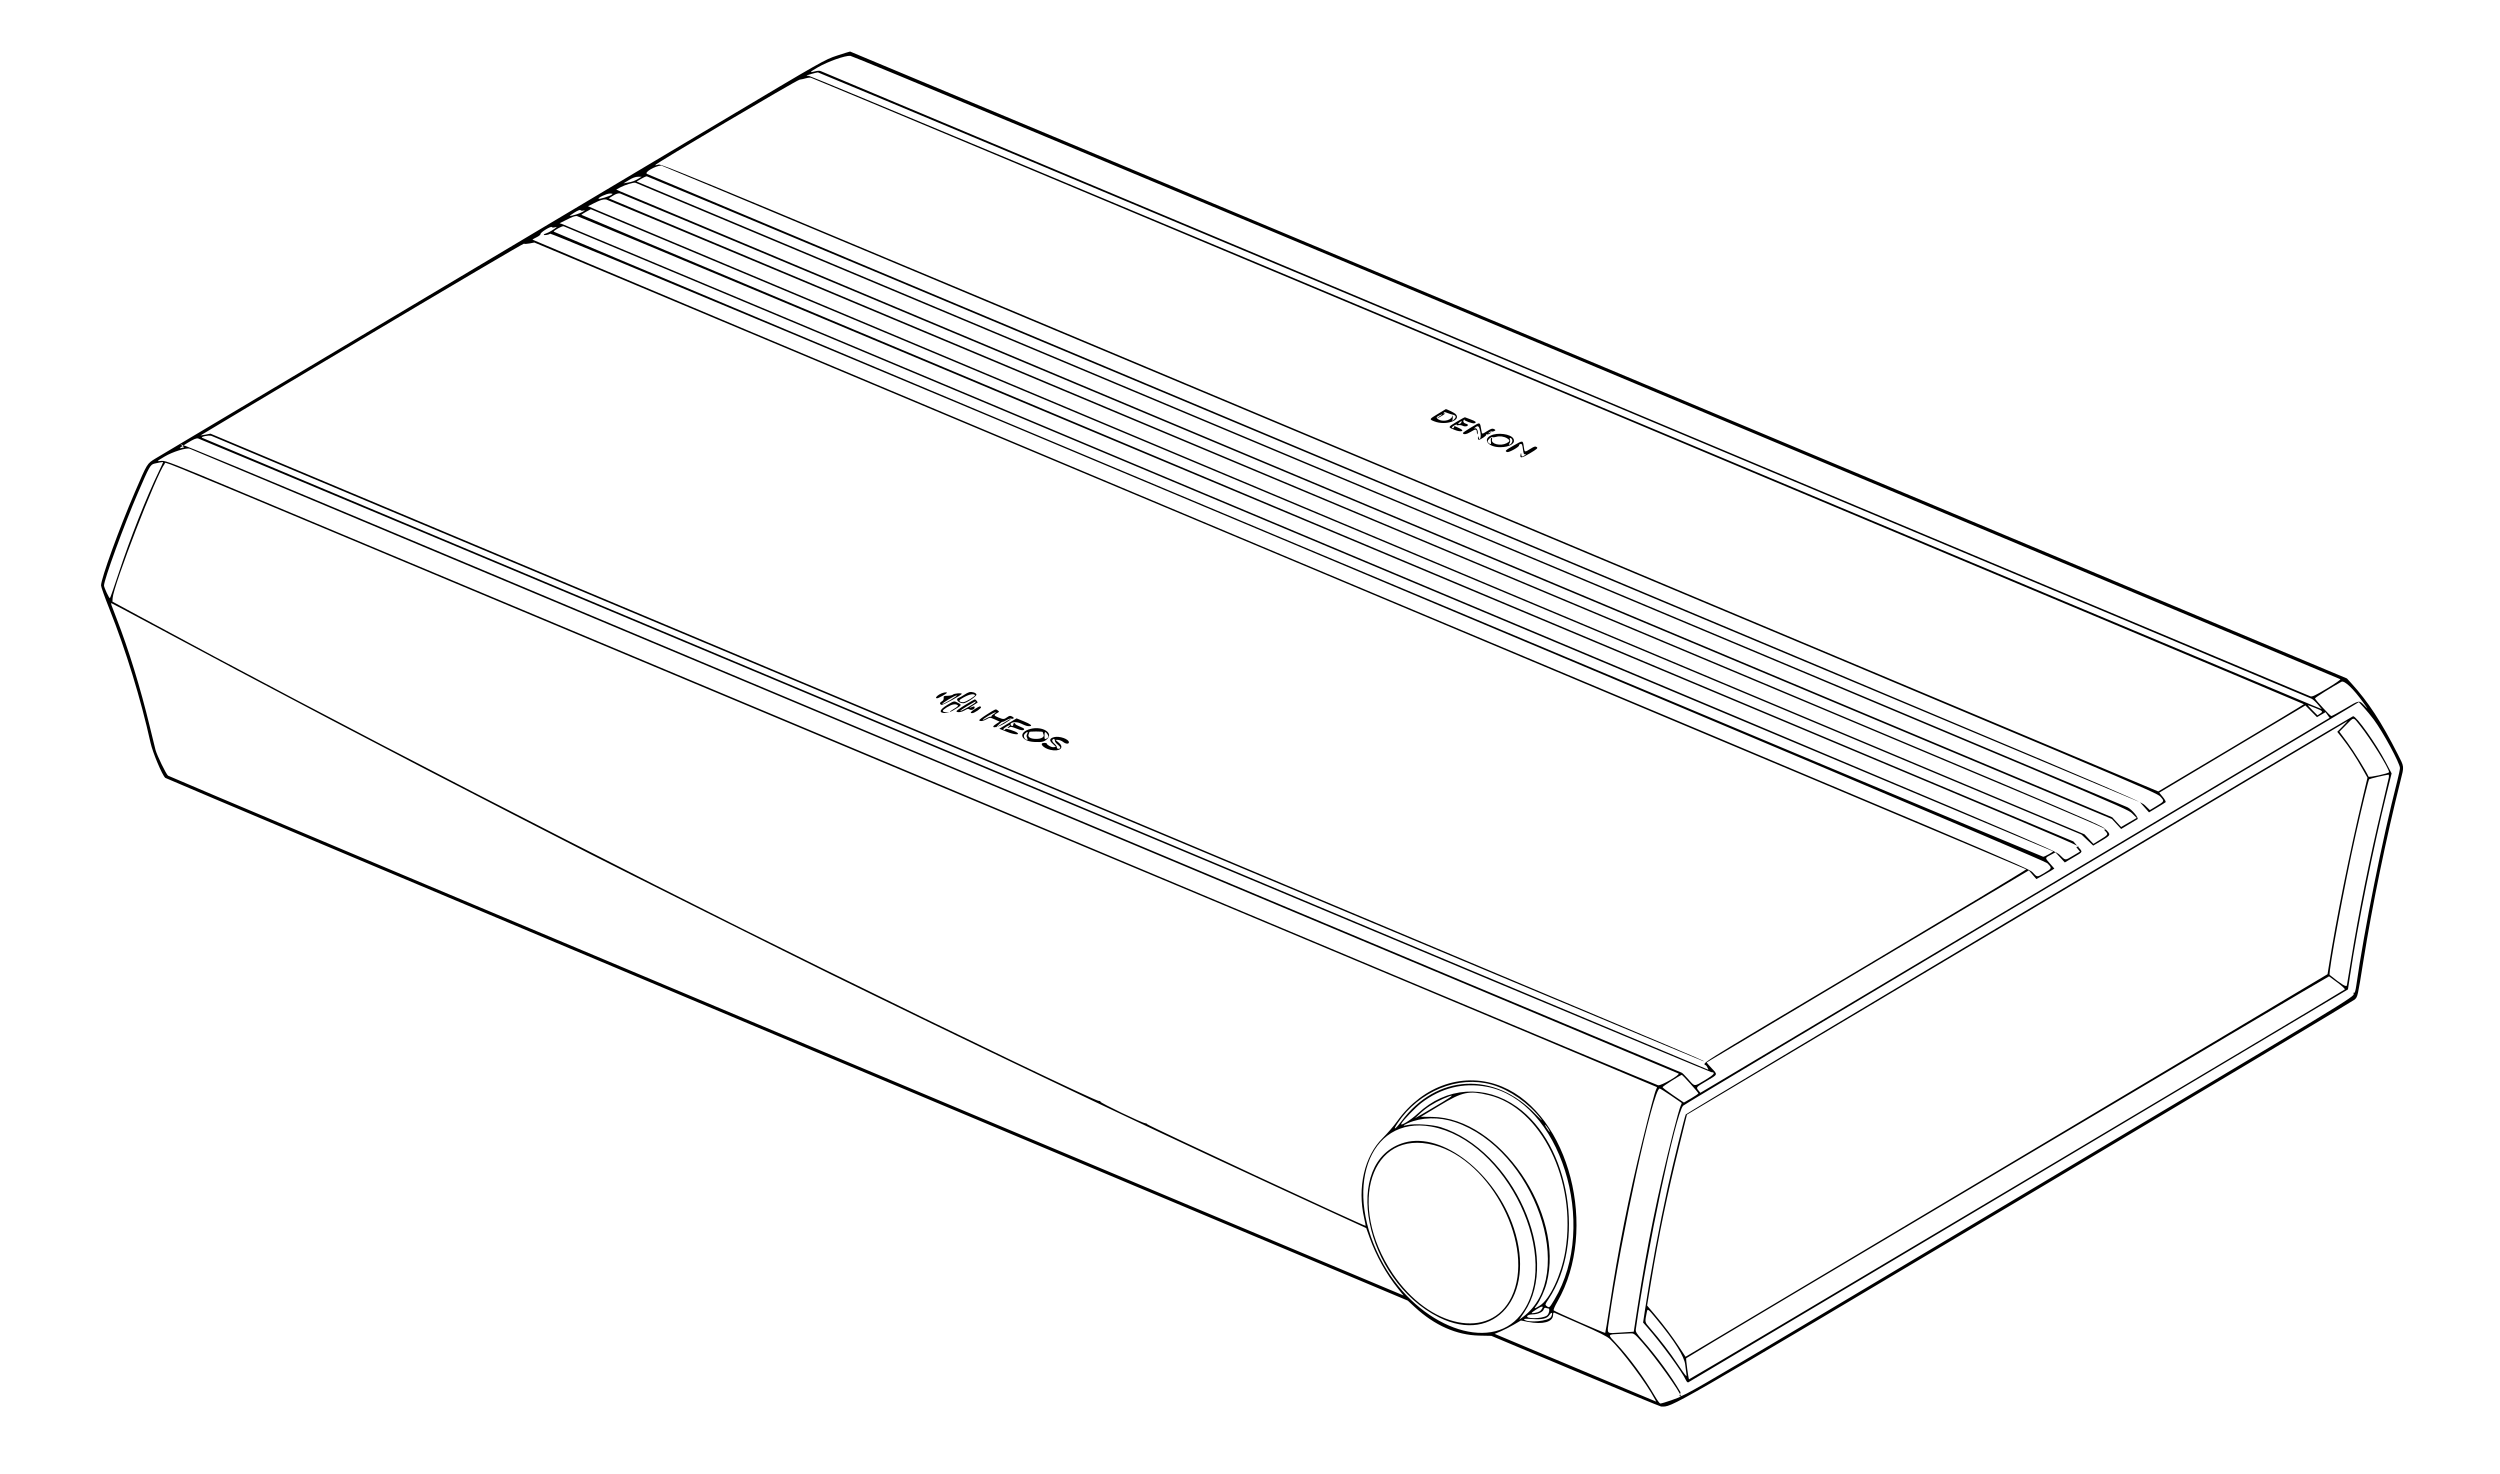 <svg id="svg" xmlns="http://www.w3.org/2000/svg" xmlns:xlink="http://www.w3.org/1999/xlink" width="400" height="235.816" viewBox="0, 0, 400,235.816"><g id="svgg"><path id="path0" d="M133.914 8.900 C 131.962 9.540,131.689 9.695,115.135 19.569 C 105.895 25.081,82.076 39.274,62.203 51.110 C 42.330 62.947,25.535 72.959,24.881 73.360 C 23.511 74.200,23.593 74.067,21.571 78.764 C 19.063 84.591,16.174 92.561,16.167 93.670 C 16.166 93.893,16.775 95.605,17.522 97.474 C 20.133 104.015,22.530 111.820,24.088 118.859 C 24.431 120.411,25.952 124.026,26.444 124.459 C 26.587 124.584,71.377 143.456,125.978 166.395 L 225.252 208.102 226.364 209.132 C 229.537 212.070,233.050 213.621,236.704 213.698 L 238.621 213.738 252.078 219.389 C 259.480 222.497,265.642 225.041,265.771 225.044 C 267.655 225.075,265.819 226.133,322.979 192.094 C 352.310 174.627,376.501 160.157,376.737 159.938 C 377.233 159.479,377.219 159.543,378.133 153.803 C 379.553 144.897,381.786 134.054,384.083 124.912 C 384.677 122.550,384.698 122.754,383.647 120.681 C 381.038 115.536,378.902 112.273,376.202 109.310 L 375.515 108.556 255.825 58.398 C 189.996 30.812,136.082 8.243,136.015 8.246 C 135.949 8.249,135.004 8.543,133.914 8.900 M255.468 58.786 C 320.796 86.179,374.340 108.628,374.454 108.674 C 374.568 108.720,373.613 109.384,372.332 110.151 C 370.485 111.256,369.934 111.517,369.669 111.414 C 368.789 111.073,131.580 11.517,131.338 11.388 C 131.161 11.294,130.825 11.303,130.411 11.415 C 129.425 11.680,129.525 11.537,130.863 10.767 C 132.472 9.840,135.215 8.871,136.054 8.933 C 136.463 8.963,178.750 26.617,255.468 58.786 M250.283 61.587 C 315.849 89.096,369.671 111.697,369.889 111.811 C 370.107 111.925,370.554 112.341,370.881 112.737 L 371.478 113.456 370.168 112.922 C 369.448 112.627,315.087 89.829,249.366 62.258 C 180.374 33.315,129.687 12.135,129.434 12.143 C 129.192 12.151,129.025 12.126,129.064 12.088 C 129.148 12.004,130.582 11.603,130.870 11.583 C 130.982 11.575,184.718 34.077,250.283 61.587 M249.326 62.527 C 314.939 90.060,368.621 112.626,368.621 112.673 C 368.621 112.720,363.379 115.880,356.972 119.696 L 345.324 126.634 225.600 76.397 C 113.774 29.475,105.844 26.172,105.387 26.332 C 105.117 26.426,104.863 26.468,104.821 26.427 C 104.675 26.281,127.446 12.809,127.949 12.744 C 128.223 12.708,128.661 12.611,128.922 12.528 C 129.184 12.446,129.540 12.398,129.715 12.423 C 129.889 12.447,183.714 34.994,249.326 62.527 M225.534 76.630 C 342.332 125.639,345.101 126.810,345.668 127.462 C 346.327 128.220,346.342 128.186,344.985 129.007 L 343.978 129.616 343.185 128.849 C 342.405 128.095,340.546 127.308,223.138 78.050 C 157.548 50.533,103.718 27.932,103.517 27.827 C 103.045 27.581,104.780 26.558,105.803 26.480 C 105.901 26.472,159.780 49.040,225.534 76.630 M102.174 28.577 C 101.553 28.954,101.181 29.090,100.396 29.225 L 99.762 29.334 100.623 28.808 C 101.190 28.461,101.685 28.281,102.072 28.281 L 102.660 28.281 102.174 28.577 M223.059 78.280 L 342.393 128.350 343.118 129.165 L 343.843 129.979 345.099 129.228 C 345.790 128.815,346.418 128.422,346.494 128.355 C 346.570 128.287,346.373 127.916,346.056 127.529 L 345.479 126.825 357.169 119.846 L 368.859 112.866 369.789 113.806 L 370.720 114.746 371.403 114.346 L 372.086 113.946 372.410 114.400 L 372.734 114.855 322.395 144.854 L 272.056 174.852 271.765 174.492 C 271.337 173.964,271.338 173.963,273.056 172.956 C 274.907 171.871,274.867 171.978,273.834 170.886 C 273.388 170.415,273.049 170.007,273.081 169.980 C 273.112 169.952,284.721 163.029,298.879 154.594 L 324.619 139.258 325.220 139.954 L 325.821 140.650 326.645 140.199 C 327.099 139.951,327.746 139.574,328.084 139.361 L 328.698 138.973 327.986 138.159 C 327.168 137.224,327.161 137.286,328.131 136.767 L 328.871 136.371 329.619 137.181 L 330.368 137.992 331.741 137.181 C 333.357 136.227,333.290 136.399,332.430 135.417 L 331.738 134.628 212.383 84.548 C 146.737 57.005,93.027 34.427,93.027 34.375 C 93.027 34.324,93.366 34.100,93.780 33.878 L 94.532 33.474 213.788 83.504 L 333.043 133.533 333.979 134.415 L 334.915 135.297 336.237 134.506 C 337.784 133.582,337.787 133.571,336.807 132.610 C 336.073 131.890,333.106 130.634,217.670 82.199 C 152.559 54.880,98.864 32.349,98.348 32.131 L 97.409 31.734 98.091 31.304 C 98.543 31.019,98.914 30.898,99.189 30.947 C 99.417 30.987,153.223 53.525,218.758 81.030 L 337.911 131.041 338.647 131.839 L 339.382 132.637 340.571 131.920 C 341.224 131.526,341.864 131.142,341.992 131.067 C 342.265 130.907,341.102 129.510,340.412 129.168 C 340.087 129.007,295.786 110.414,102.712 29.403 L 101.859 29.045 102.554 28.629 C 102.936 28.400,103.356 28.212,103.487 28.211 C 103.617 28.210,157.425 50.741,223.059 78.280 M221.078 79.316 C 338.623 128.632,340.344 129.360,341.106 130.109 L 341.879 130.869 340.631 131.595 L 339.382 132.321 338.669 131.545 L 337.956 130.769 218.907 80.832 C 153.430 53.367,99.574 30.768,99.227 30.613 L 98.596 30.330 99.258 29.973 C 99.955 29.597,101.395 29.156,101.664 29.236 C 101.751 29.262,155.487 51.798,221.078 79.316 M97.850 31.169 C 97.532 31.401,95.880 31.907,95.777 31.804 C 95.615 31.642,97.059 30.967,97.568 30.967 C 98.059 30.967,98.093 30.991,97.850 31.169 M215.848 81.684 C 351.215 138.495,335.928 132.027,336.700 132.818 C 337.398 133.533,337.409 133.510,335.952 134.403 L 334.945 135.021 334.231 134.256 L 333.518 133.491 214.976 83.759 C 149.778 56.407,95.905 33.795,95.259 33.511 L 94.084 32.996 94.942 32.560 C 96.044 32.000,96.499 31.858,96.989 31.918 C 97.207 31.945,150.693 54.340,215.848 81.684 M93.364 33.681 C 93.678 33.591,93.662 33.623,93.265 33.874 C 92.851 34.137,91.546 34.555,91.174 34.545 C 91.104 34.543,91.437 34.298,91.915 34.000 C 92.451 33.667,92.822 33.523,92.885 33.625 C 92.943 33.717,93.153 33.742,93.364 33.681 M211.235 84.325 C 348.375 141.863,331.553 134.738,332.245 135.583 L 332.799 136.259 331.705 136.909 C 330.362 137.707,330.520 137.716,329.561 136.785 C 328.772 136.019,327.476 135.470,209.667 86.042 C 144.164 58.559,90.339 35.993,90.056 35.894 L 89.542 35.715 90.532 35.221 C 91.653 34.661,91.874 34.578,92.297 34.561 C 92.462 34.554,145.984 56.948,211.235 84.325 M88.768 36.368 C 88.975 36.304,89.107 36.293,89.061 36.342 C 88.816 36.606,87.736 37.252,87.397 37.337 C 87.181 37.391,87.005 37.489,87.005 37.555 C 87.005 37.697,87.808 37.570,88.036 37.392 C 88.400 37.108,326.796 137.344,327.556 138.101 C 328.364 138.906,328.359 138.924,327.092 139.678 C 325.896 140.391,325.969 140.395,325.206 139.567 C 324.589 138.898,321.501 137.592,204.857 88.656 C 139.013 61.032,85.164 38.391,85.192 38.342 C 85.220 38.293,85.531 38.115,85.883 37.946 C 86.234 37.777,86.506 37.550,86.486 37.441 C 86.440 37.189,88.160 36.134,88.292 36.334 C 88.347 36.417,88.561 36.432,88.768 36.368 M209.424 86.203 C 274.881 113.673,328.460 136.172,328.488 136.201 C 328.571 136.284,327.145 137.084,326.913 137.084 C 326.610 137.084,88.590 37.192,88.590 37.065 C 88.590 36.871,89.932 36.136,90.174 36.197 C 90.305 36.229,143.968 58.732,209.424 86.203 M84.707 38.955 L 85.499 38.803 204.831 88.886 C 270.463 116.432,324.180 139.026,324.200 139.096 C 324.221 139.166,312.772 146.052,298.757 154.398 C 269.027 172.104,272.628 169.837,273.061 170.570 C 273.251 170.893,273.370 171.157,273.325 171.157 C 273.224 171.157,32.659 70.224,32.338 70.047 C 32.020 69.872,33.415 69.589,33.835 69.743 C 34.010 69.806,87.779 92.362,153.323 119.866 C 218.866 147.370,272.525 169.841,272.564 169.802 C 272.685 169.682,275.817 171.001,153.090 119.498 L 33.677 69.386 32.884 69.541 C 32.448 69.626,32.081 69.686,32.068 69.674 C 32.054 69.661,43.679 62.722,57.899 54.254 C 72.120 45.785,83.791 38.913,83.835 38.982 C 83.879 39.051,84.271 39.039,84.707 38.955 M230.075 66.218 C 228.648 67.079,228.647 67.082,229.480 67.415 C 231.347 68.162,233.981 67.215,232.845 66.205 C 232.621 66.006,231.397 65.413,231.320 65.465 C 231.309 65.473,230.748 65.812,230.075 66.218 M231.646 66.100 C 231.891 66.195,232.229 66.300,232.397 66.334 C 232.948 66.444,233.057 66.697,232.706 67.047 L 232.382 67.372 232.437 66.847 C 232.486 66.386,232.474 66.366,232.336 66.682 C 232.039 67.363,230.555 67.548,229.983 66.977 C 229.784 66.777,229.818 66.715,230.250 66.492 C 230.859 66.177,230.913 66.301,230.309 66.629 C 230.069 66.759,229.945 66.866,230.032 66.867 C 230.119 66.867,230.475 66.685,230.824 66.460 C 231.173 66.236,231.329 66.095,231.172 66.146 C 231.005 66.202,230.927 66.176,230.984 66.084 C 231.104 65.890,231.102 65.890,231.646 66.100 M233.082 67.477 C 231.620 68.366,231.629 68.334,232.717 68.776 C 233.844 69.234,234.498 68.941,233.399 68.470 C 233.116 68.349,232.837 68.222,232.779 68.189 C 232.721 68.156,232.649 68.237,232.620 68.371 C 232.588 68.518,232.491 68.565,232.372 68.491 C 232.238 68.407,232.331 68.278,232.673 68.076 C 232.946 67.915,233.125 67.854,233.071 67.942 C 233.012 68.037,233.123 68.071,233.347 68.029 C 233.552 67.989,233.866 68.035,234.044 68.130 C 234.369 68.304,234.865 68.218,234.865 67.988 C 234.865 67.919,234.693 67.820,234.483 67.767 C 234.130 67.679,234.017 67.320,234.280 67.120 C 234.340 67.074,234.353 67.085,234.307 67.145 C 234.189 67.302,235.641 67.825,235.909 67.722 C 236.301 67.572,236.156 67.424,235.306 67.107 C 234.850 66.938,234.440 66.784,234.394 66.765 C 234.348 66.747,233.758 67.067,233.082 67.477 M233.813 67.591 C 233.763 67.722,233.605 67.827,233.462 67.824 C 233.241 67.820,233.248 67.784,233.509 67.586 C 233.893 67.295,233.927 67.296,233.813 67.591 M235.301 68.435 C 234.626 68.839,234.073 69.217,234.073 69.275 C 234.073 69.590,234.649 69.510,235.300 69.105 C 236.129 68.589,236.286 68.608,236.304 69.225 C 236.311 69.459,236.354 69.559,236.399 69.446 C 236.560 69.045,236.297 68.427,236.008 68.528 C 235.795 68.602,235.804 68.570,236.047 68.382 C 236.513 68.021,236.662 68.160,236.858 69.140 C 237.029 69.995,236.761 70.691,236.558 69.920 C 236.507 69.728,236.482 69.754,236.468 70.008 C 236.458 70.204,236.517 70.365,236.599 70.365 C 236.891 70.365,237.875 69.697,237.789 69.558 C 237.741 69.481,237.796 69.454,237.912 69.498 C 238.028 69.543,238.264 69.467,238.436 69.329 C 238.734 69.090,238.730 69.087,238.352 69.255 C 237.981 69.420,237.975 69.416,238.256 69.190 C 238.422 69.057,238.617 68.986,238.691 69.031 C 238.765 69.077,238.944 69.047,239.089 68.966 C 239.330 68.831,239.325 68.803,239.043 68.652 C 238.796 68.520,238.583 68.580,237.988 68.950 C 237.070 69.522,237.140 69.531,237.014 68.819 C 236.771 67.449,236.902 67.478,235.301 68.435 M238.510 69.691 C 237.190 70.351,238.157 71.546,240.015 71.551 C 241.572 71.555,242.545 70.933,242.146 70.189 C 241.743 69.435,239.608 69.143,238.510 69.691 M241.165 70.146 C 241.640 70.447,241.614 70.625,241.054 70.915 C 240.082 71.418,238.538 71.041,238.720 70.346 C 238.762 70.182,238.725 70.048,238.637 70.048 C 238.547 70.048,238.504 70.287,238.539 70.590 C 238.595 71.071,238.570 71.115,238.319 70.981 C 238.163 70.897,238.035 70.735,238.035 70.621 C 238.035 70.347,238.610 69.834,238.791 69.946 C 238.870 69.994,239.141 69.971,239.396 69.894 C 239.943 69.729,240.669 69.832,241.165 70.146 M152.773 120.882 C 219.148 148.739,273.615 171.537,273.810 171.543 C 274.558 171.565,274.255 171.953,272.823 172.807 C 271.006 173.892,271.204 173.902,270.109 172.662 C 269.608 172.096,269.141 171.632,269.071 171.632 C 269.000 171.632,215.473 149.197,150.121 121.775 C 10.794 63.314,30.205 71.383,29.416 71.594 C 28.468 71.847,28.535 71.763,29.988 70.872 C 30.947 70.284,31.406 70.090,31.696 70.150 C 31.914 70.195,86.399 93.024,152.773 120.882 M241.970 70.425 C 242.028 70.720,241.737 71.157,241.483 71.157 C 241.392 71.157,241.406 71.059,241.515 70.927 C 241.624 70.796,241.659 70.549,241.597 70.353 C 241.518 70.103,241.546 70.029,241.703 70.082 C 241.821 70.121,241.941 70.275,241.970 70.425 M242.185 71.284 C 240.833 72.061,240.724 72.170,241.139 72.329 C 241.426 72.439,243.102 71.499,243.056 71.254 C 243.040 71.167,243.146 71.070,243.292 71.038 C 243.505 70.991,243.578 71.152,243.668 71.870 C 243.759 72.598,243.826 72.744,244.037 72.672 C 244.221 72.608,244.207 72.650,243.987 72.821 C 243.564 73.148,243.426 73.120,243.405 72.702 C 243.390 72.420,243.371 72.405,243.312 72.632 C 243.119 73.377,243.393 73.359,244.771 72.537 C 245.952 71.834,246.102 71.696,245.876 71.531 C 245.661 71.374,245.484 71.422,244.884 71.803 C 243.935 72.405,243.928 72.403,243.804 71.470 C 243.665 70.422,243.681 70.424,242.185 71.284 M149.516 121.782 C 214.883 149.210,268.457 171.702,268.568 171.764 C 268.896 171.948,265.796 173.735,265.301 173.648 C 265.079 173.609,245.998 165.644,222.900 155.949 C 176.187 136.341,124.773 114.790,79.406 95.802 C 62.884 88.887,44.231 81.079,37.956 78.450 C 27.776 74.187,26.472 73.679,25.872 73.742 C 25.008 73.832,24.997 73.849,26.347 73.043 C 27.604 72.292,29.827 71.599,30.349 71.795 C 30.523 71.860,84.148 94.355,149.516 121.782 M25.436 75.400 C 23.403 79.616,20.814 86.164,18.986 91.714 C 18.263 93.912,17.632 95.713,17.585 95.716 C 17.445 95.724,16.640 93.996,16.640 93.687 C 16.640 92.756,19.837 84.021,22.073 78.843 C 23.901 74.610,24.048 74.349,24.703 74.179 C 25.243 74.039,26.028 73.901,26.104 73.932 C 26.123 73.939,25.822 74.600,25.436 75.400 M55.309 85.971 C 149.945 125.586,264.986 173.819,265.108 173.933 C 265.137 173.960,265.081 174.130,264.985 174.310 C 264.781 174.691,264.063 177.388,262.829 182.409 C 260.561 191.631,258.893 200.015,257.536 209.014 C 257.189 211.314,256.873 213.227,256.835 213.266 C 256.756 213.344,248.815 209.872,248.593 209.663 C 248.515 209.589,248.771 208.980,249.179 208.274 C 255.825 196.752,251.095 178.341,240.337 173.863 C 234.378 171.382,227.698 173.594,223.530 179.427 C 223.012 180.152,221.976 181.351,221.228 182.092 C 218.307 184.984,217.149 190.002,218.269 194.918 C 218.416 195.566,218.520 196.113,218.500 196.133 C 218.376 196.257,183.620 180.082,183.545 179.866 C 183.516 179.783,183.376 179.715,183.235 179.715 C 182.808 179.715,176.077 176.480,176.073 176.273 C 176.071 176.167,175.975 176.116,175.858 176.161 C 175.536 176.285,154.022 165.975,131.537 154.922 C 98.400 138.633,52.530 114.979,22.187 98.534 L 17.987 96.258 18.018 95.712 C 18.133 93.688,25.063 75.803,26.355 74.197 C 26.582 73.914,23.870 72.811,55.309 85.971 M24.217 99.900 C 41.593 109.253,64.847 121.469,82.171 130.345 C 87.401 133.024,92.964 135.879,94.532 136.688 C 98.071 138.513,127.944 153.452,132.805 155.827 C 134.766 156.785,138.189 158.458,140.412 159.545 C 163.330 170.754,189.234 183.024,213.063 193.956 L 218.598 196.496 219.123 197.970 C 220.172 200.914,221.794 203.828,223.715 206.216 L 224.571 207.282 223.894 206.993 C 223.522 206.833,179.109 188.175,125.198 165.529 C 71.288 142.883,27.045 124.241,26.882 124.103 C 26.555 123.826,25.130 120.890,24.882 119.984 C 24.797 119.670,24.375 117.952,23.945 116.165 C 22.492 110.127,20.572 103.891,18.634 98.918 C 17.704 96.529,17.698 96.513,17.838 96.513 C 17.886 96.513,20.757 98.037,24.217 99.900 M378.135 112.422 C 378.935 113.541,378.936 113.544,378.292 112.876 C 377.456 112.009,377.522 111.998,375.183 113.391 C 374.085 114.045,373.104 114.575,373.004 114.569 C 372.832 114.558,370.495 112.027,370.399 111.747 C 370.361 111.638,373.170 109.870,374.629 109.084 C 375.106 108.827,376.548 110.200,378.135 112.422 M155.097 110.743 C 154.937 110.777,154.557 110.974,154.253 111.180 C 153.949 111.386,153.563 111.599,153.395 111.652 C 152.778 111.848,153.359 112.520,154.147 112.520 C 154.598 112.520,156.280 111.395,156.229 111.128 C 156.176 110.855,155.557 110.644,155.097 110.743 M150.277 111.121 C 149.760 111.441,149.604 111.727,149.946 111.727 C 150.151 111.727,151.506 110.964,151.506 110.849 C 151.506 110.665,150.741 110.835,150.277 111.121 M152.486 111.127 C 152.380 111.233,151.991 111.322,151.622 111.326 C 151.024 111.331,150.955 111.370,150.988 111.684 C 151.011 111.900,150.903 112.101,150.711 112.204 C 150.336 112.405,150.304 112.653,150.637 112.780 C 150.847 112.861,153.883 111.203,153.883 111.007 C 153.883 110.844,152.664 110.950,152.486 111.127 M156.000 111.203 C 156.149 111.353,154.516 112.354,154.120 112.355 C 153.513 112.358,153.326 112.104,153.743 111.841 C 154.837 111.152,155.704 110.907,156.000 111.203 M152.093 111.988 C 151.414 112.390,150.821 112.681,150.775 112.634 C 150.662 112.521,152.790 111.253,153.090 111.255 C 153.221 111.256,152.772 111.586,152.093 111.988 M154.408 112.803 C 153.608 113.293,152.988 113.750,153.031 113.820 C 153.171 114.047,153.864 113.953,154.386 113.636 C 154.750 113.414,154.953 113.372,155.095 113.490 C 155.359 113.710,155.943 113.513,155.943 113.205 C 155.943 113.036,155.858 112.996,155.666 113.073 C 154.972 113.351,154.963 113.313,155.626 112.907 C 156.018 112.667,156.367 112.447,156.401 112.420 C 156.485 112.352,156.090 111.882,155.963 111.899 C 155.908 111.906,155.209 112.313,154.408 112.803 M151.585 112.776 C 150.223 113.595,150.153 114.143,151.417 114.081 L 151.902 114.057 151.426 113.989 C 150.636 113.877,150.652 113.694,151.497 113.174 C 152.306 112.677,152.829 112.568,153.222 112.817 C 153.375 112.914,153.233 113.067,152.707 113.376 C 152.308 113.610,151.981 113.841,151.981 113.889 C 151.981 113.938,152.213 113.840,152.496 113.672 C 153.938 112.818,153.948 112.802,153.257 112.445 C 152.640 112.126,152.678 112.118,151.585 112.776 M156.101 112.333 C 156.101 112.497,153.741 113.857,153.637 113.753 C 153.594 113.710,154.114 113.348,154.791 112.948 C 156.195 112.119,156.101 112.162,156.101 112.333 M379.801 115.133 C 381.273 117.106,383.994 122.137,383.994 122.887 C 383.994 123.100,383.787 124.082,383.534 125.069 C 381.194 134.210,378.271 148.809,377.012 157.645 C 376.893 158.484,376.766 158.914,376.659 158.847 C 376.557 158.784,376.528 158.840,376.587 158.992 C 376.766 159.459,376.217 159.792,323.217 191.374 C 260.983 228.459,269.381 223.620,268.848 222.699 C 267.459 220.295,265.064 217.020,262.896 214.557 C 261.797 213.310,261.675 213.106,261.739 212.643 C 263.487 200.039,268.135 178.089,269.305 176.910 C 269.496 176.718,292.829 162.750,321.157 145.869 C 349.485 128.989,373.732 114.539,375.040 113.759 L 377.417 112.339 378.195 113.181 C 378.622 113.644,379.345 114.523,379.801 115.133 M370.377 113.247 C 371.674 113.769,371.738 113.840,371.224 114.177 L 370.799 114.456 369.989 113.646 C 369.544 113.201,369.220 112.837,369.269 112.837 C 369.319 112.837,369.817 113.021,370.377 113.247 M155.987 113.445 C 155.288 113.886,155.143 114.105,155.550 114.105 C 155.895 114.105,157.064 113.301,156.961 113.134 C 156.840 112.938,156.741 112.969,155.987 113.445 M157.897 114.314 C 157.184 114.761,156.636 115.181,156.678 115.249 C 156.809 115.462,157.331 115.384,157.875 115.070 C 158.395 114.771,158.406 114.771,159.181 115.116 L 159.962 115.464 159.436 115.797 C 158.211 116.572,159.400 116.538,160.707 115.760 C 161.356 115.375,161.813 115.058,161.723 115.057 C 161.633 115.056,161.420 115.151,161.248 115.269 C 161.076 115.386,160.578 115.684,160.143 115.932 L 159.350 116.383 159.826 115.911 C 160.087 115.652,160.349 115.461,160.408 115.487 C 160.466 115.513,160.767 115.385,161.076 115.203 C 161.385 115.021,161.711 114.917,161.801 114.973 C 161.891 115.029,162.046 115.024,162.145 114.963 C 162.261 114.891,162.192 114.781,161.951 114.651 C 161.631 114.481,161.514 114.496,161.152 114.753 C 160.637 115.120,160.555 115.123,159.750 114.801 C 159.004 114.502,158.969 114.394,159.521 114.098 C 159.900 113.895,159.909 113.866,159.649 113.675 C 159.289 113.412,159.398 113.372,157.897 114.314 M159.073 114.195 C 158.833 114.325,158.637 114.505,158.637 114.594 C 158.637 114.684,158.579 114.721,158.507 114.677 C 158.435 114.633,158.142 114.739,157.855 114.914 C 157.568 115.088,157.303 115.201,157.267 115.164 C 157.168 115.066,158.993 113.974,159.271 113.966 C 159.402 113.962,159.313 114.065,159.073 114.195 M323.071 146.360 C 293.791 163.822,269.783 178.203,269.720 178.317 C 269.558 178.615,267.638 186.389,266.890 189.783 C 265.491 196.120,264.138 203.371,263.227 209.408 L 262.895 211.606 263.540 212.340 C 265.831 214.949,269.131 219.460,269.764 220.850 C 269.864 221.069,270.022 221.218,270.115 221.181 C 270.209 221.144,293.997 206.982,322.979 189.710 L 375.673 158.305 376.013 156.054 C 377.241 147.921,379.733 135.539,381.898 126.809 L 382.658 123.744 381.729 121.975 C 380.172 119.008,377.009 114.552,376.494 114.596 C 376.391 114.605,352.351 128.899,323.071 146.360 M161.272 115.770 L 159.891 116.599 161.176 117.117 C 162.257 117.553,163.258 117.622,162.747 117.226 C 162.425 116.976,160.929 116.500,160.884 116.634 C 160.821 116.825,160.539 116.859,160.539 116.674 C 160.539 116.535,161.385 116.004,161.593 116.011 C 161.667 116.014,161.589 116.121,161.420 116.249 C 161.251 116.377,161.183 116.482,161.269 116.482 C 161.356 116.482,161.494 116.416,161.577 116.335 C 161.670 116.244,162.058 116.329,162.591 116.556 C 163.403 116.901,163.867 116.930,163.867 116.636 C 163.867 116.566,163.546 116.385,163.154 116.236 C 162.761 116.086,162.441 115.902,162.441 115.826 C 162.441 115.751,162.369 115.689,162.282 115.689 C 162.195 115.689,162.124 115.796,162.124 115.927 C 162.124 116.193,161.876 116.247,161.732 116.013 C 161.448 115.554,162.556 115.380,163.344 115.760 C 164.124 116.137,164.403 116.219,164.778 116.184 C 165.251 116.139,164.894 115.854,163.814 115.414 L 162.652 114.940 161.272 115.770 M377.640 116.125 C 379.308 118.217,382.250 122.954,382.250 123.548 C 382.250 123.750,379.027 124.446,378.957 124.258 C 378.705 123.580,376.580 120.146,375.575 118.793 L 374.298 117.073 375.378 115.985 C 376.689 114.663,376.464 114.650,377.640 116.125 M374.813 116.233 L 373.964 117.093 374.754 118.095 C 375.829 119.458,376.969 121.182,377.965 122.952 L 378.798 124.430 378.074 127.468 C 375.924 136.501,373.791 147.102,372.584 154.758 L 372.408 155.872 321.048 186.478 L 269.688 217.085 268.735 215.634 C 267.544 213.821,266.215 212.050,264.705 210.266 L 263.535 208.884 264.186 204.958 C 265.411 197.571,266.743 191.167,268.713 183.191 L 269.909 178.346 322.712 146.868 C 351.754 129.554,375.548 115.385,375.589 115.381 C 375.629 115.376,375.280 115.759,374.813 116.233 M164.897 116.621 C 162.823 117.155,163.266 118.616,165.531 118.715 C 166.732 118.768,167.033 118.699,167.530 118.255 C 168.623 117.279,166.782 116.137,164.897 116.621 M166.840 117.116 C 166.833 117.159,166.886 117.330,166.958 117.495 C 167.145 117.927,166.659 118.225,165.769 118.225 C 164.878 118.225,164.392 117.927,164.579 117.495 C 164.651 117.330,164.704 117.159,164.698 117.116 C 164.691 117.072,165.173 117.036,165.769 117.036 C 166.364 117.036,166.846 117.072,166.840 117.116 M164.342 117.433 C 164.222 117.658,164.222 117.841,164.342 118.067 C 164.436 118.241,164.449 118.384,164.372 118.384 C 163.937 118.384,163.655 117.755,163.946 117.433 C 164.104 117.258,164.296 117.116,164.372 117.116 C 164.449 117.116,164.436 117.258,164.342 117.433 M167.576 117.458 C 167.837 117.831,167.797 117.988,167.384 118.209 C 167.153 118.332,167.116 118.266,167.116 117.734 C 167.116 117.033,167.230 116.965,167.576 117.458 M168.653 117.942 C 167.891 118.143,167.833 118.502,168.477 119.036 C 168.774 119.283,168.964 119.495,168.899 119.508 C 168.490 119.591,168.339 119.571,167.948 119.380 C 167.708 119.263,167.512 119.098,167.512 119.013 C 167.512 118.928,167.334 118.859,167.116 118.859 C 166.168 118.859,166.898 119.712,168.074 119.978 C 169.563 120.316,170.362 119.629,169.407 118.831 L 168.871 118.384 169.279 118.384 C 169.504 118.384,169.876 118.531,170.106 118.712 C 170.524 119.041,171.008 119.077,171.023 118.780 C 171.051 118.262,169.509 117.717,168.653 117.942 M168.780 118.512 C 168.780 118.670,168.996 118.959,169.260 119.154 C 169.735 119.506,169.765 119.810,169.325 119.810 C 169.199 119.810,169.097 119.699,169.097 119.565 C 169.097 119.430,168.907 119.156,168.675 118.957 C 168.433 118.748,168.302 118.516,168.367 118.409 C 168.541 118.129,168.780 118.189,168.780 118.512 M382.201 124.445 C 382.151 124.729,381.647 126.886,381.082 129.239 C 379.196 137.096,377.377 146.127,376.151 153.724 C 375.835 155.685,375.542 157.452,375.502 157.651 C 375.431 157.996,374.658 157.530,372.751 155.992 C 372.480 155.773,375.145 141.395,376.932 133.439 C 377.982 128.764,378.944 124.821,379.067 124.684 C 379.153 124.590,381.566 124.013,382.152 123.946 C 382.229 123.937,382.251 124.162,382.201 124.445 M374.063 157.257 C 374.746 157.774,375.245 158.248,375.172 158.311 C 374.683 158.731,270.324 220.773,270.243 220.692 C 270.147 220.596,269.716 217.395,269.789 217.321 C 270.142 216.968,372.526 156.144,372.648 156.215 C 372.743 156.272,373.380 156.740,374.063 157.257 M270.444 173.388 C 271.141 174.167,271.728 174.857,271.749 174.922 C 271.770 174.987,271.255 175.348,270.605 175.724 L 269.424 176.408 267.715 175.249 C 266.775 174.611,266.006 174.024,266.006 173.945 C 266.006 173.818,268.889 171.982,269.097 171.975 C 269.140 171.974,269.746 172.610,270.444 173.388 M238.660 173.535 C 241.540 174.351,244.647 176.524,246.591 179.081 C 246.889 179.473,246.509 179.138,245.746 178.336 C 239.111 171.360,229.868 171.824,224.223 179.416 C 223.209 180.779,222.761 180.973,223.634 179.671 C 227.049 174.581,233.317 172.021,238.660 173.535 M237.876 173.880 C 249.592 176.070,255.904 195.957,248.694 207.964 C 247.892 209.299,247.900 209.292,247.466 208.975 C 247.182 208.767,247.194 208.718,247.761 207.865 C 253.760 198.827,251.182 183.125,242.710 177.100 C 237.615 173.477,231.384 173.899,226.838 178.176 C 225.714 179.234,223.917 180.325,224.226 179.762 C 224.528 179.212,226.505 177.168,227.392 176.488 C 230.556 174.062,234.115 173.177,237.876 173.880 M267.367 175.297 C 268.275 175.918,269.041 176.446,269.069 176.471 C 269.097 176.496,269.017 176.718,268.890 176.966 C 268.764 177.214,268.227 179.128,267.697 181.220 C 265.243 190.914,263.494 199.498,262.000 209.192 L 261.401 213.074 259.371 213.205 C 256.921 213.363,257.118 213.557,257.437 211.299 C 259.336 197.881,264.512 174.168,265.543 174.168 C 265.639 174.168,266.459 174.676,267.367 175.297 M238.193 175.220 C 246.580 177.225,252.316 188.893,250.455 200.158 C 249.823 203.982,247.962 207.941,246.335 208.924 C 245.431 209.470,245.383 209.460,245.863 208.831 C 246.409 208.116,247.165 206.450,247.462 205.309 C 250.380 194.092,239.880 178.829,229.160 178.706 L 227.338 178.685 230.349 176.875 C 234.028 174.663,235.004 174.457,238.193 175.220 M230.852 176.308 C 229.909 176.875,228.518 177.697,227.762 178.135 L 226.387 178.931 227.179 178.188 C 228.199 177.233,229.414 176.454,230.903 175.802 C 232.749 174.994,232.730 175.180,230.852 176.308 M232.805 179.537 C 245.499 183.817,252.579 204.109,243.681 210.706 L 243.067 211.161 243.873 209.972 C 249.836 201.184,242.095 184.025,230.507 180.345 C 229.230 179.939,226.323 179.750,225.238 180.001 C 224.375 180.200,224.381 180.095,225.255 179.708 C 227.452 178.737,230.244 178.673,232.805 179.537 M247.751 180.653 C 248.174 181.374,247.971 181.245,247.458 180.468 C 247.214 180.097,247.116 179.878,247.239 179.980 C 247.363 180.082,247.593 180.385,247.751 180.653 M229.002 180.256 C 241.154 182.439,250.246 201.675,243.262 210.427 C 238.389 216.534,227.008 212.303,221.344 202.279 C 214.690 190.503,218.885 178.439,229.002 180.256 M224.740 182.807 C 214.470 185.698,218.236 204.827,230.248 210.779 C 239.203 215.216,245.807 207.341,242.212 196.513 C 239.303 187.752,230.819 181.096,224.740 182.807 M229.443 183.216 C 238.674 185.651,245.735 199.537,241.825 207.568 C 238.458 214.486,228.677 212.534,222.818 203.774 C 215.414 192.705,219.332 180.549,229.443 183.216 M246.765 209.324 C 246.524 209.776,246.248 209.946,245.563 210.070 C 244.845 210.200,244.896 210.096,245.853 209.479 C 246.654 208.963,246.989 208.906,246.765 209.324 M247.715 209.350 C 248.037 209.350,247.857 210.267,247.488 210.509 C 246.683 211.036,243.948 211.052,244.384 210.526 C 244.488 210.402,244.849 210.301,245.191 210.301 C 246.018 210.301,246.854 209.934,246.988 209.512 C 247.058 209.293,247.182 209.202,247.333 209.260 C 247.463 209.309,247.635 209.350,247.715 209.350 M264.992 210.983 C 267.952 214.564,269.505 217.037,269.640 218.384 C 269.697 218.950,269.787 219.663,269.840 219.968 C 269.918 220.416,269.662 220.112,268.505 218.384 C 267.136 216.338,265.633 214.376,263.968 212.459 C 263.142 211.508,263.160 211.603,263.489 209.945 C 263.610 209.331,263.649 209.358,264.992 210.983 M248.169 210.714 C 247.805 211.393,244.452 211.711,243.863 211.121 C 243.744 211.002,244.106 210.978,245.104 211.041 C 246.859 211.151,247.524 210.990,247.940 210.352 C 248.305 209.793,248.498 210.098,248.169 210.714 M252.932 211.890 C 255.884 213.192,257.137 213.826,257.583 214.245 C 259.486 216.031,263.433 221.309,264.802 223.896 L 264.994 224.259 264.391 224.009 C 264.059 223.871,258.243 221.432,251.466 218.589 L 239.145 213.418 240.135 213.000 C 240.680 212.770,241.624 212.288,242.235 211.929 L 243.344 211.276 244.453 211.496 C 246.864 211.974,248.494 211.517,248.494 210.363 C 248.494 210.097,248.565 209.978,248.693 210.029 C 248.802 210.072,250.709 210.910,252.932 211.890 M262.761 214.778 C 264.927 217.217,268.938 222.828,268.938 223.418 C 268.938 223.543,266.008 224.564,265.649 224.564 C 265.548 224.564,265.165 224.047,264.798 223.415 C 263.103 220.498,260.619 217.118,258.572 214.942 C 257.178 213.461,257.157 213.513,259.192 213.423 C 259.802 213.396,260.562 213.360,260.880 213.343 C 261.424 213.314,261.538 213.401,262.761 214.778 " stroke="none" fill="#000000" fill-rule="evenodd"></path></g></svg>